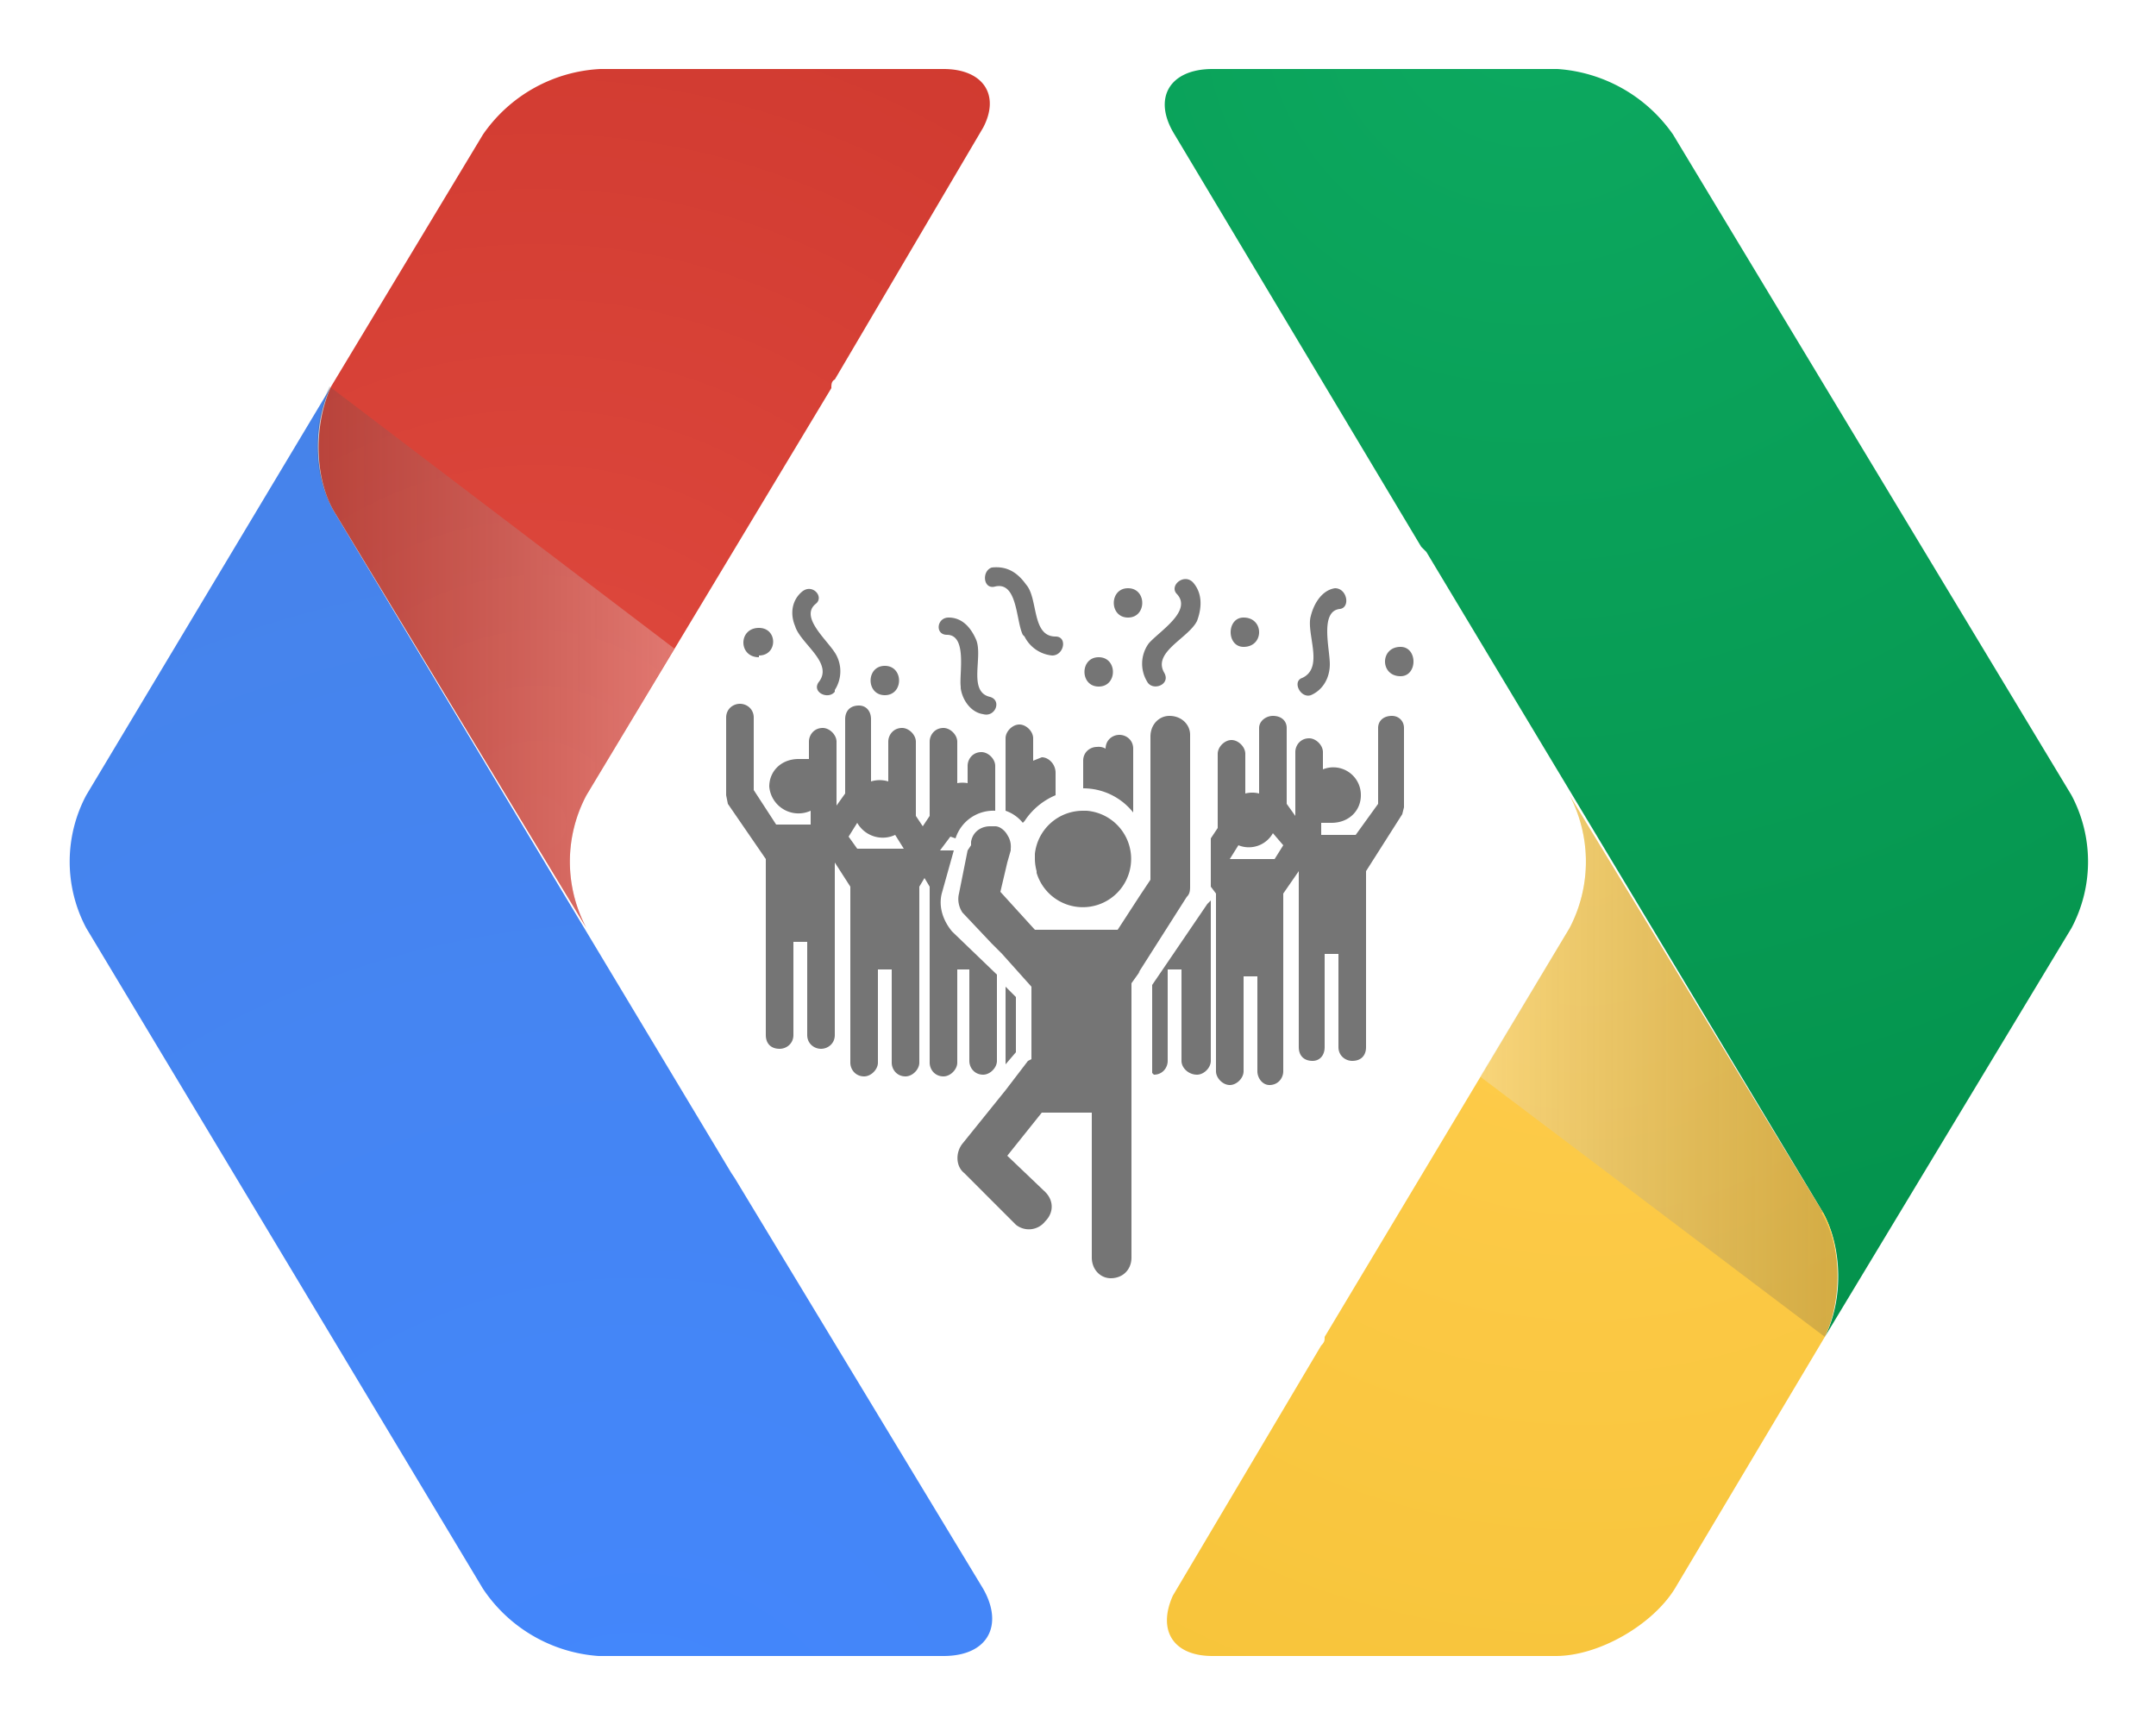 <svg width="125" height="100" xmlns="http://www.w3.org/2000/svg"><defs><filter x="-5%" y="-6.5%" width="110.1%" height="113%" filterUnits="objectBoundingBox" id="a"><feOffset in="SourceAlpha" result="shadowOffsetOuter1"/><feGaussianBlur stdDeviation="2" in="shadowOffsetOuter1" result="shadowBlurOuter1"/><feColorMatrix values="0 0 0 0 0 0 0 0 0 0 0 0 0 0 0 0 0 0 0.5 0" in="shadowBlurOuter1" result="shadowMatrixOuter1"/><feMerge><feMergeNode in="shadowMatrixOuter1"/><feMergeNode in="SourceGraphic"/></feMerge></filter><radialGradient cx="40.7%" cy="-7.2%" fx="40.7%" fy="-7.2%" r="153.1%" gradientTransform="scale(1 .728)" id="b"><stop stop-color="#0DA960" offset="0%"/><stop stop-color="#03914B" offset="100%"/></radialGradient><radialGradient cx="62.7%" cy="7.8%" fx="62.7%" fy="7.8%" r="155.8%" gradientTransform="scale(1 .783)" id="c"><stop stop-color="#FFCD4D" offset="0%"/><stop stop-color="#F6C338" offset="100%"/></radialGradient><linearGradient x1="122.5%" y1="50%" x2="-2.7%" y2="50%" id="d"><stop stop-color="#231F20" stop-opacity=".2" offset="0%"/><stop stop-color="#F1F2F2" stop-opacity=".3" offset="100%"/></linearGradient><radialGradient cx="59.3%" cy="107.2%" fx="59.3%" fy="107.2%" r="153.1%" gradientTransform="matrix(-1 0 0 -.728 1.2 1.9)" id="e"><stop stop-color="#4387FD" offset="0%"/><stop stop-color="#4683EA" offset="100%"/></radialGradient><radialGradient cx="37.3%" cy="92.2%" fx="37.3%" fy="92.2%" r="155.8%" gradientTransform="matrix(-1 0 0 -.783 .7 1.6)" id="f"><stop stop-color="#E04A3F" offset="0%"/><stop stop-color="#CD372D" offset="100%"/></radialGradient><linearGradient x1="-22.5%" y1="50%" x2="102.7%" y2="50%" id="g"><stop stop-color="#231F20" stop-opacity=".2" offset="0%"/><stop stop-color="#F1F2F2" stop-opacity=".3" offset="100%"/></linearGradient></defs><g fill="none"><g fill="#757575"><path d="M56.2 56v5.5c0 .4.3.8.8.8.4 0 .8-.4.8-.8v-5L55.2 54c-.5-.6-.8-1.4-.6-2.2l.7-2.5h-.8l.6-.8.3.1a2.3 2.3 0 0 1 2.3-1.6v-2.6c0-.4-.4-.8-.8-.8-.5 0-.8.4-.8.8v1a1.7 1.7 0 0 0-.6 0V43c0-.4-.4-.8-.8-.8-.5 0-.8.4-.8.8v4.3l-.4.6-.4-.6V43c0-.4-.4-.8-.8-.8-.5 0-.8.4-.8.8v2.3a1.7 1.7 0 0 0-1 0v-3.6c0-.5-.3-.8-.7-.8-.5 0-.8.3-.8.8V46l-.5.7V43c0-.4-.4-.8-.8-.8-.5 0-.8.4-.8.8v1h-.6c-1 0-1.7.7-1.7 1.6A1.7 1.7 0 0 0 47 47v.8h-2l-1.3-2v-4.2c0-.5-.4-.8-.8-.8s-.8.3-.8.8v4.5l.1.5 2.2 3.2V60c0 .5.3.8.8.8.4 0 .8-.3.8-.8v-5.4h.8V60c0 .5.4.8.8.8s.8-.3.8-.8V50l.9 1.4v10.2c0 .4.3.8.8.8.4 0 .8-.4.8-.8v-5.4h.8v5.4c0 .4.3.8.8.8.4 0 .8-.4.8-.8V51.4l.3-.5.3.5v10.2c0 .4.3.8.8.8.4 0 .8-.4.8-.8v-5.4h.8zm-5-6.8h-1.5l-.5-.7.5-.8a1.7 1.7 0 0 0 2.2.7l.5.8h-1.2zm8.2-1.6a4 4 0 0 1 1.8-1.5v-1.3c0-.5-.4-.9-.8-.9l-.5.2v-1.3c0-.4-.4-.8-.8-.8s-.8.4-.8.8V47a2.2 2.2 0 0 1 1 .7zm-.5 10.2l-.6-.6v4.5l.6-.7zm21.8-16.3c-.5 0-.8.3-.8.7v4.4l-1.3 1.8h-2v-.7h.6c1 0 1.7-.7 1.7-1.6a1.6 1.6 0 0 0-2.2-1.5v-1c0-.4-.4-.8-.8-.8-.5 0-.8.4-.8.8v3.7l-.5-.7v-4.4c0-.4-.3-.7-.8-.7-.4 0-.8.3-.8.7V46a1.6 1.6 0 0 0-.8 0v-2.3c0-.4-.4-.8-.8-.8s-.8.4-.8.8V48l-.4.6v-.1 3-.1l.3.4v10.3c0 .4.4.8.8.8s.8-.4.8-.8v-5.5h.8v5.5c0 .4.3.8.7.8.5 0 .8-.4.8-.8V51.8l.9-1.3v10.2c0 .5.3.8.8.8.4 0 .7-.3.7-.8v-5.4h.8v5.4c0 .5.4.8.8.8.5 0 .8-.3.8-.8V50.5l2.1-3.3.1-.4v-4.6c0-.4-.3-.7-.7-.7zm-6.8 8.3h-2.6l.5-.8a1.6 1.6 0 0 0 2-.7l.6.7-.5.8zm-3.7 2.4l-.2.2-3.2 4.7v5.1l.1.1c.5 0 .8-.4.8-.8v-5.3h.8v5.3c0 .4.4.8.9.8.4 0 .8-.4.8-.8v-9.3zm-4.5-8.8c0-.5-.4-.8-.8-.8s-.8.3-.8.8a.8.8 0 0 0-.5-.1c-.4 0-.8.3-.8.8v1.6a3.7 3.7 0 0 1 2.9 1.4v-3.7zM48.4 40a2 2 0 0 0 .1-2c-.4-.8-2.2-2.2-1.2-3 .5-.4-.2-1.2-.8-.7-.6.5-.7 1.3-.4 2 .3 1 2.2 2.1 1.4 3.2-.5.6.5 1.1.9.6zm29.3-4.7c.6-.1.4-1.2-.3-1.2-.7.1-1.2.8-1.4 1.6-.3 1 .8 3-.5 3.6-.6.2-.1 1.2.5 1 .7-.3 1.1-1 1.1-1.8 0-.9-.6-3.1.6-3.2zm-22 4.6c.1.7.6 1.4 1.3 1.5.7.2 1.1-.8.4-1-1.3-.3-.4-2.3-.8-3.3-.3-.7-.8-1.3-1.6-1.3-.7 0-.8 1-.1 1 1.2 0 .7 2.3.8 3zM69.4 36c.3-.8.3-1.6-.2-2.2-.5-.6-1.4.1-1 .6 1 1-1 2.2-1.6 2.9a2 2 0 0 0-.1 2.2c.3.6 1.4.2 1-.5-.7-1.2 1.4-2 1.9-3zm-10 .9A2 2 0 0 0 61 38c.7 0 .9-1.1.2-1.1-1.4 0-1-2.2-1.7-3-.5-.7-1.1-1.1-2-1-.6.2-.5 1.3.2 1.1 1.3-.3 1.2 2 1.6 2.8zm-8.1 3.4c1.1 0 1.1-1.7 0-1.7s-1.1 1.7 0 1.7zM44 38c1.1 0 1.1-1.6 0-1.6-1.2 0-1.2 1.7 0 1.7zm21.4-3.9c-1.1 0-1.1 1.7 0 1.7s1.1-1.7 0-1.7zm-1.7 5.7c1.1 0 1.1-1.7 0-1.7s-1.1 1.7 0 1.7zm8.4-2.3c1.2 0 1.2-1.7 0-1.7-1 0-1 1.7 0 1.7zm9.1 0c-1.2 0-1.2 1.7 0 1.7 1 0 1-1.7 0-1.7z"/><path d="M66 56.4l2.8-4.4c.2-.2.2-.4.2-.7v-8.7c0-.6-.5-1.1-1.2-1.1-.6 0-1.1.5-1.1 1.2V51l-.6.9-1.3 2H60l-2-2.2.4-1.7.2-.7v-.1a1.2 1.2 0 0 0-.2-.8c-.1-.2-.4-.5-.7-.5h-.3c-.5 0-1 .3-1.1.9v.2l-.2.3-.5 2.5c-.1.4 0 .8.2 1.1l1.7 1.8.6.6 1.7 1.9v4.2l-.2.1-1.3 1.7-2.5 3.1c-.4.5-.4 1.3.1 1.7l3 3a1.2 1.2 0 0 0 1.7-.2c.5-.5.5-1.2 0-1.7L58.4 67l2-2.5h2.9v8.4c0 .7.5 1.2 1.1 1.2.7 0 1.2-.5 1.2-1.2V57l.5-.7z"/><path d="M60.1 50.6A2.8 2.8 0 1 0 63 47h-.2a2.8 2.8 0 0 0-2.8 2.5v.3a2.8 2.8 0 0 0 .1.7z"/></g><g filter="url(#a)" transform="translate(3 4)"><path d="M102.7 66.3c1.1 2 1.2 5 .1 7.2l14.3-23.7a8.2 8.2 0 0 0 0-7.7L94 3.8A8.9 8.9 0 0 0 87.3 0h-20c-2.5 0-3.5 1.7-2.2 3.8l14.3 23.9.3.3 23 38.3z" fill="url(#b)"/><path d="M67.2 92h20c2.5 0 5.6-1.8 6.9-3.9l8.7-14.6c1-2.1 1-5.2-.1-7.2L88 42.1a8.3 8.3 0 0 1 0 7.7L73.8 73.5c0 .2 0 .3-.2.5L65 88.5c-.9 2 0 3.5 2.3 3.5z" fill="url(#c)"/><path d="M102.7 66.3L88 42.1a8.3 8.3 0 0 1 0 7.7l-5.2 8.6 20 15.1c1-2.1 1-5.2-.2-7.2z" fill="url(#d)"/><path d="M16.4 25.7c-1.2-2-1.3-5.1-.2-7.3L2 42.1a8.2 8.2 0 0 0 0 7.7l23 38.3a8.8 8.8 0 0 0 6.7 3.9h20c2.6 0 3.5-1.8 2.3-3.9L39.6 64.3l-.2-.3-23-38.3z" fill="url(#e)"/><path d="M51.8 0h-20A8.8 8.8 0 0 0 25 3.8l-8.8 14.6c-1 2.2-1 5.3.2 7.3L31 49.8a8.2 8.2 0 0 1 0-7.7l14.2-23.6c0-.2 0-.4.2-.5L54 3.4C55 1.5 54 0 51.7 0z" fill="url(#f)"/><path d="M16.4 25.7L31 49.8a8.2 8.2 0 0 1 0-7.7l5.1-8.5-20-15.2c-1 2.2-1 5.3.3 7.3z" fill="url(#g)"/></g></g></svg>